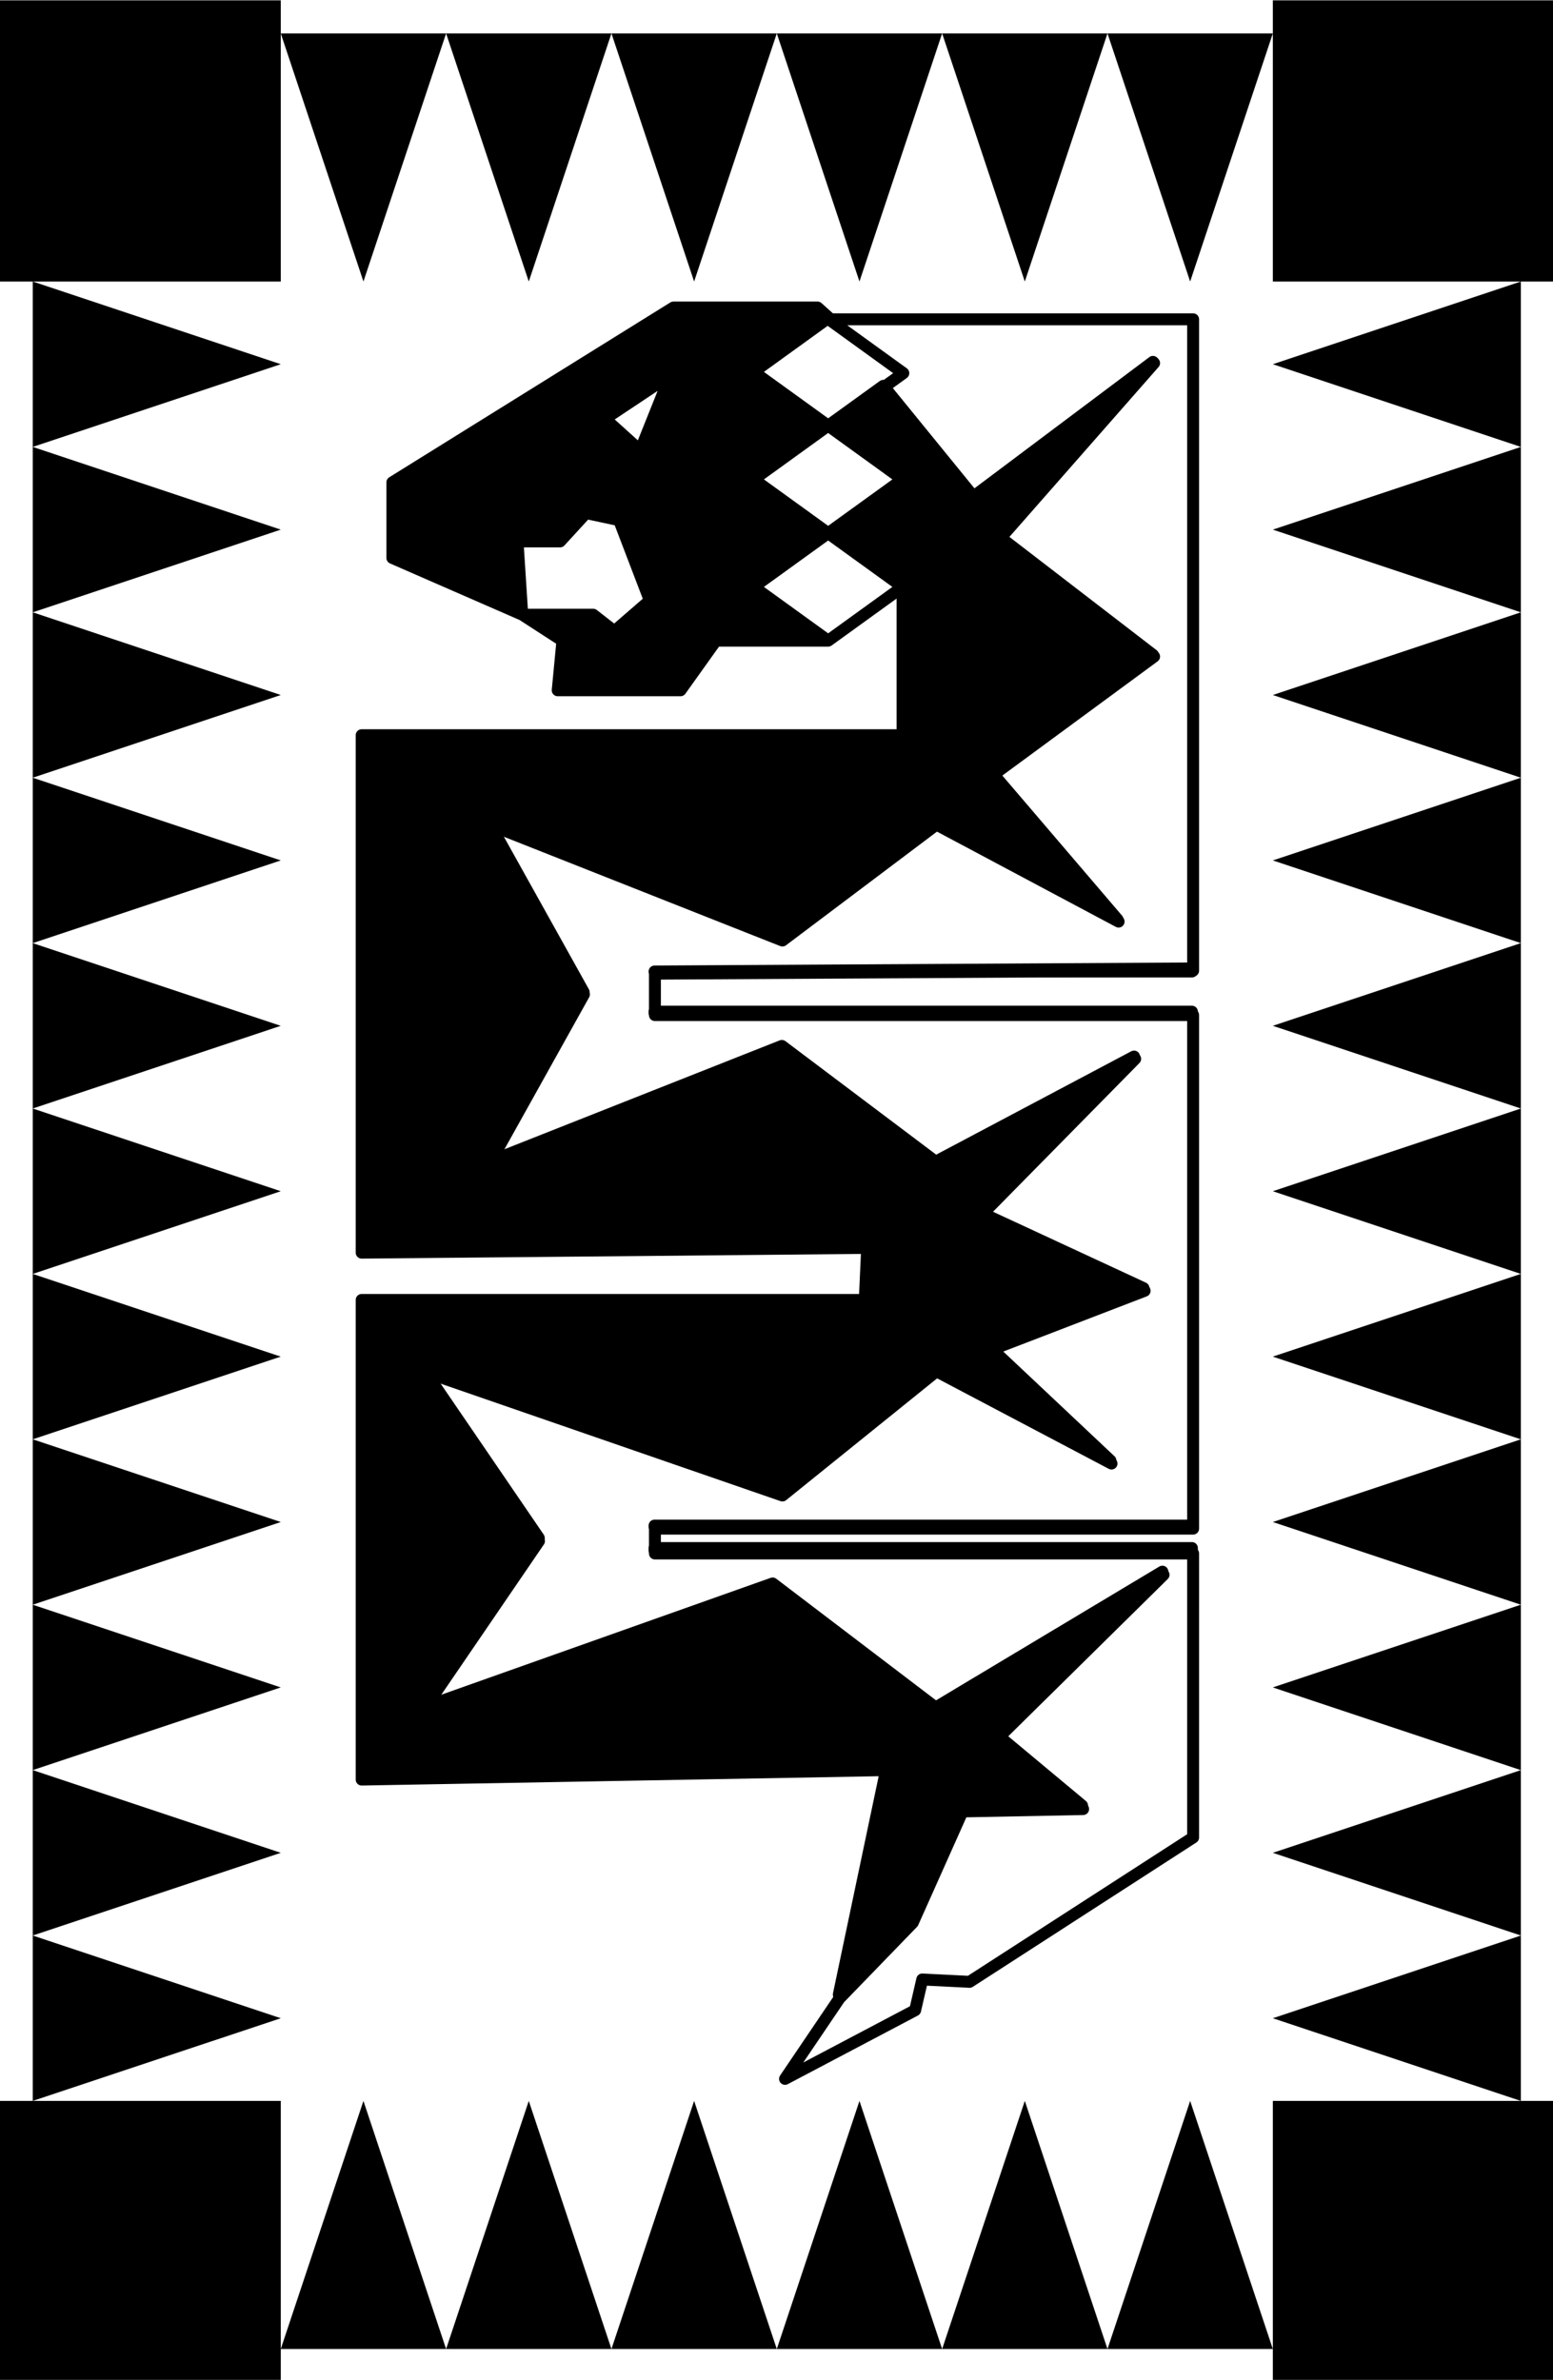 <svg width="522.222" height="800" viewBox="0 0 138.171 211.667" version="1.1" id="svg8"
    xmlns="http://www.w3.org/2000/svg" xmlns:svg="http://www.w3.org/2000/svg"
    xmlns:rdf="http://www.w3.org/1999/02/22-rdf-syntax-ns#" xmlns:cc="http://creativecommons.org/ns#"
    xmlns:dc="http://purl.org/dc/elements/1.1/">
    <g id="layer1" transform="translate(66.713,-235.957)">
        <g id="g1289" style="fill:#000000;fill-opacity:1"
            transform="matrix(0.556,0,0,0.556,-29.65,198.944)">
            <g id="g1241" style="fill:#000000;fill-opacity:1">
                <path
                    style="fill:#000000;fill-opacity:1;stroke:none;stroke-width:0.265px;stroke-linecap:butt;stroke-linejoin:miter;stroke-opacity:1"
                    d="M -21.734,442.332 H 4.725 l -13.229,-39.688 z" id="path832" />
                <path id="path840" d="m 110.558,442.332 h 26.458 l -13.229,-39.688 z"
                    style="fill:#000000;fill-opacity:1;stroke:none;stroke-width:0.265px;stroke-linecap:butt;stroke-linejoin:miter;stroke-opacity:1" />
                <path
                    style="fill:#000000;fill-opacity:1;stroke:none;stroke-width:0.265px;stroke-linecap:butt;stroke-linejoin:miter;stroke-opacity:1"
                    d="M 84.1,442.332 H 110.558 L 97.329,402.644 Z" id="path842" />
                <path id="path844" d="m 57.641,442.332 h 26.458 l -13.229,-39.688 z"
                    style="fill:#000000;fill-opacity:1;stroke:none;stroke-width:0.265px;stroke-linecap:butt;stroke-linejoin:miter;stroke-opacity:1" />
                <path
                    style="fill:#000000;fill-opacity:1;stroke:none;stroke-width:0.265px;stroke-linecap:butt;stroke-linejoin:miter;stroke-opacity:1"
                    d="m 31.183,442.332 h 26.458 l -13.229,-39.688 z" id="path846" />
                <path id="path848" d="M 4.725,442.332 H 31.183 l -13.229,-39.688 z"
                    style="fill:#000000;fill-opacity:1;stroke:none;stroke-width:0.265px;stroke-linecap:butt;stroke-linejoin:miter;stroke-opacity:1" />
                <path
                    style="fill:#000000;fill-opacity:1;stroke:none;stroke-width:0.265px;stroke-linecap:butt;stroke-linejoin:miter;stroke-opacity:1"
                    d="M -21.734,71.915 H 4.725 l -13.229,39.688 z" id="path832-5" />
                <path id="path840-9" d="m 110.558,71.915 h 26.458 L 123.787,111.603 Z"
                    style="fill:#000000;fill-opacity:1;stroke:none;stroke-width:0.265px;stroke-linecap:butt;stroke-linejoin:miter;stroke-opacity:1" />
                <path
                    style="fill:#000000;fill-opacity:1;stroke:none;stroke-width:0.265px;stroke-linecap:butt;stroke-linejoin:miter;stroke-opacity:1"
                    d="M 84.1,71.915 H 110.558 L 97.329,111.603 Z" id="path842-9" />
                <path id="path844-2" d="m 57.641,71.915 h 26.458 l -13.229,39.688 z"
                    style="fill:#000000;fill-opacity:1;stroke:none;stroke-width:0.265px;stroke-linecap:butt;stroke-linejoin:miter;stroke-opacity:1" />
                <path
                    style="fill:#000000;fill-opacity:1;stroke:none;stroke-width:0.265px;stroke-linecap:butt;stroke-linejoin:miter;stroke-opacity:1"
                    d="m 31.183,71.915 h 26.458 l -13.229,39.688 z" id="path846-6" />
                <path id="path848-4" d="M 4.725,71.915 H 31.183 l -13.229,39.688 z"
                    style="fill:#000000;fill-opacity:1;stroke:none;stroke-width:0.265px;stroke-linecap:butt;stroke-linejoin:miter;stroke-opacity:1" />
                <path
                    style="fill:#000000;fill-opacity:1;stroke:none;stroke-width:0.265px;stroke-linecap:butt;stroke-linejoin:miter;stroke-opacity:1"
                    d="m -61.421,111.603 v 26.458 l 39.688,-13.229 z" id="path832-4" />
                <path id="path840-3" d="m -61.421,243.894 v 26.458 l 39.688,-13.229 z"
                    style="fill:#000000;fill-opacity:1;stroke:none;stroke-width:0.265px;stroke-linecap:butt;stroke-linejoin:miter;stroke-opacity:1" />
                <path
                    style="fill:#000000;fill-opacity:1;stroke:none;stroke-width:0.265px;stroke-linecap:butt;stroke-linejoin:miter;stroke-opacity:1"
                    d="m -61.421,217.436 v 26.458 l 39.688,-13.229 z" id="path842-5" />
                <path id="path844-6" d="m -61.421,190.978 v 26.458 l 39.688,-13.229 z"
                    style="fill:#000000;fill-opacity:1;stroke:none;stroke-width:0.265px;stroke-linecap:butt;stroke-linejoin:miter;stroke-opacity:1" />
                <path
                    style="fill:#000000;fill-opacity:1;stroke:none;stroke-width:0.265px;stroke-linecap:butt;stroke-linejoin:miter;stroke-opacity:1"
                    d="m -61.421,164.519 v 26.458 l 39.688,-13.229 z" id="path846-9" />
                <path id="path848-6" d="m -61.421,138.061 v 26.458 l 39.688,-13.229 z"
                    style="fill:#000000;fill-opacity:1;stroke:none;stroke-width:0.265px;stroke-linecap:butt;stroke-linejoin:miter;stroke-opacity:1" />
                <path
                    style="fill:#000000;fill-opacity:1;stroke:none;stroke-width:0.265px;stroke-linecap:butt;stroke-linejoin:miter;stroke-opacity:1"
                    d="m -61.421,270.353 v 26.458 l 39.688,-13.229 z" id="path832-4-9" />
                <path
                    style="fill:#000000;fill-opacity:1;stroke:none;stroke-width:0.265px;stroke-linecap:butt;stroke-linejoin:miter;stroke-opacity:1"
                    d="m -61.421,376.186 v 26.458 l 39.688,-13.229 z" id="path842-5-0" />
                <path id="path844-6-2" d="m -61.421,349.728 v 26.458 l 39.688,-13.229 z"
                    style="fill:#000000;fill-opacity:1;stroke:none;stroke-width:0.265px;stroke-linecap:butt;stroke-linejoin:miter;stroke-opacity:1" />
                <path
                    style="fill:#000000;fill-opacity:1;stroke:none;stroke-width:0.265px;stroke-linecap:butt;stroke-linejoin:miter;stroke-opacity:1"
                    d="m -61.421,323.269 v 26.458 l 39.688,-13.229 z" id="path846-9-0" />
                <path id="path848-6-3" d="m -61.421,296.811 v 26.458 l 39.688,-13.229 z"
                    style="fill:#000000;fill-opacity:1;stroke:none;stroke-width:0.265px;stroke-linecap:butt;stroke-linejoin:miter;stroke-opacity:1" />
                <path
                    style="fill:#000000;fill-opacity:1;stroke:none;stroke-width:0.265px;stroke-linecap:butt;stroke-linejoin:miter;stroke-opacity:1"
                    d="M 176.704,111.603 V 138.061 l -39.688,-13.229 z" id="path832-4-6" />
                <path id="path840-3-6" d="m 176.704,243.894 v 26.458 l -39.688,-13.229 z"
                    style="fill:#000000;fill-opacity:1;stroke:none;stroke-width:0.265px;stroke-linecap:butt;stroke-linejoin:miter;stroke-opacity:1" />
                <path
                    style="fill:#000000;fill-opacity:1;stroke:none;stroke-width:0.265px;stroke-linecap:butt;stroke-linejoin:miter;stroke-opacity:1"
                    d="m 176.704,217.436 v 26.458 l -39.688,-13.229 z" id="path842-5-6" />
                <path id="path844-6-1" d="M 176.704,190.978 V 217.436 l -39.688,-13.229 z"
                    style="fill:#000000;fill-opacity:1;stroke:none;stroke-width:0.265px;stroke-linecap:butt;stroke-linejoin:miter;stroke-opacity:1" />
                <path
                    style="fill:#000000;fill-opacity:1;stroke:none;stroke-width:0.265px;stroke-linecap:butt;stroke-linejoin:miter;stroke-opacity:1"
                    d="m 176.704,164.519 v 26.458 l -39.688,-13.229 z" id="path846-9-1" />
                <path id="path848-6-39" d="m 176.704,138.061 v 26.458 l -39.688,-13.229 z"
                    style="fill:#000000;fill-opacity:1;stroke:none;stroke-width:0.265px;stroke-linecap:butt;stroke-linejoin:miter;stroke-opacity:1" />
                <path
                    style="fill:#000000;fill-opacity:1;stroke:none;stroke-width:0.265px;stroke-linecap:butt;stroke-linejoin:miter;stroke-opacity:1"
                    d="m 176.704,270.353 v 26.458 l -39.688,-13.229 z" id="path832-4-9-7" />
                <path
                    style="fill:#000000;fill-opacity:1;stroke:none;stroke-width:0.265px;stroke-linecap:butt;stroke-linejoin:miter;stroke-opacity:1"
                    d="m 176.704,376.186 v 26.458 l -39.688,-13.229 z" id="path842-5-0-7" />
                <path id="path844-6-2-3" d="m 176.704,349.728 v 26.458 l -39.688,-13.229 z"
                    style="fill:#000000;fill-opacity:1;stroke:none;stroke-width:0.265px;stroke-linecap:butt;stroke-linejoin:miter;stroke-opacity:1" />
                <path
                    style="fill:#000000;fill-opacity:1;stroke:none;stroke-width:0.265px;stroke-linecap:butt;stroke-linejoin:miter;stroke-opacity:1"
                    d="m 176.704,323.269 v 26.458 l -39.688,-13.229 z" id="path846-9-0-6" />
                <path id="path848-6-3-4" d="m 176.704,296.811 v 26.458 l -39.688,-13.229 z"
                    style="fill:#000000;fill-opacity:1;stroke:none;stroke-width:0.265px;stroke-linecap:butt;stroke-linejoin:miter;stroke-opacity:1" />
            </g>
            <g id="g1247" style="fill:#000000;fill-opacity:1">
                <rect
                    style="opacity:1;fill:#000000;fill-opacity:1;stroke:none;stroke-width:0.597;stroke-linecap:round;stroke-linejoin:round;stroke-miterlimit:4;stroke-dasharray:none;stroke-opacity:1"
                    id="rect850" width="44.979" height="44.979" x="-66.713" y="66.624" />
                <rect
                    style="opacity:1;fill:#000000;fill-opacity:1;stroke:none;stroke-width:0.597;stroke-linecap:round;stroke-linejoin:round;stroke-miterlimit:4;stroke-dasharray:none;stroke-opacity:1"
                    id="rect850-2" width="44.979" height="44.979" x="137.016" y="66.624" />
                <rect
                    style="opacity:1;fill:#000000;fill-opacity:1;stroke:none;stroke-width:0.597;stroke-linecap:round;stroke-linejoin:round;stroke-miterlimit:4;stroke-dasharray:none;stroke-opacity:1"
                    id="rect850-2-2" width="44.979" height="44.979" x="137.016" y="402.644" />
                <rect
                    style="opacity:1;fill:#000000;fill-opacity:1;stroke:none;stroke-width:0.597;stroke-linecap:round;stroke-linejoin:round;stroke-miterlimit:4;stroke-dasharray:none;stroke-opacity:1"
                    id="rect850-2-2-3" width="44.979" height="44.979" x="-66.713" y="402.644" />
            </g>
        </g>
        <path
            style="opacity:1;fill:#d5ad00;fill-opacity:0.391;stroke:#a80000;stroke-width:4.286;stroke-linecap:round;stroke-linejoin:round;stroke-miterlimit:4;stroke-dasharray:none;stroke-opacity:1"
            d="" id="path1166" transform="scale(0.265)" />
        <g id="g1189" transform="matrix(0.556,0,0,0.556,-29.073,198.419)">
            <path id="path865" transform="scale(0.265)"
                d="m 245,447.52 45,32.5 -11.664,8.424 54.521,66.934 108.57,-81.43 -92.855,105.715 92.855,71.43 -97.143,71.428 L 420,811.092 310,752.52 l -93,70 -177,-70 57.143,102.5 -57.143,102.5 177,-70 93,70 120,-63.572 -92.857,94.287 98.572,45.713 -92.857,35.715 72.857,68.572 L 310,1082.52 l -93,75 -217,-75 70,102.5 -70,102.5 211.428,-75 98.572,75 137.143,-82.142 -100,98.57 51.43,42.857 -72.857,1.43 -30,67.143 -44.285,45.713 -32.859,48.572 78.572,-41.428 4.287,-18.572 28.57,1.428 135,-87.141 V 1192.52 H 140 v -15 H 465 V 867.52 H 140 v -25 L 465,840.688 V 447.52 Z"
                style="fill:none;fill-opacity:0.391;stroke:#000000;stroke-width:7.2;stroke-linecap:round;stroke-linejoin:round;stroke-miterlimit:4;stroke-dasharray:none;stroke-opacity:1" />
            <path
                d="M 64.823,170 76.729,161.401 M 40.065,116.706 -4.913,144.675 v 12.095 L 15.875,165.842 15.119,154.125 h 6.804 l 4.158,-4.536 5.292,1.134 4.913,12.851 -5.669,4.913 -3.402,-2.646 H 15.875 l 6.425,4.158 -0.756,7.938 h 19.655 l 5.669,-7.938 h 17.954 l -11.906,-8.599 11.906,-8.599 -11.906,-8.599 11.906,-8.599 -11.906,-8.599 11.906,-8.599 h 0.189 l -1.89,-1.701 z m 24.758,18.899 11.906,8.599 -11.906,8.599 11.906,8.599 v 23.718 H -9.827 v 82.777 l 80.887,-0.756 -0.378,8.315 h -80.509 v 76.73 l 83.911,-1.512 -7.559,35.907 11.717,-12.095 7.938,-17.765 19.277,-0.378 L 91.848,345.003 118.306,318.923 82.021,340.656 55.94,320.812 0,340.656 18.521,313.536 0,286.417 57.415,306.26 82.021,286.417 109.991,301.158 90.714,283.015 115.283,273.565 89.202,261.47 113.771,236.524 82.021,253.344 57.415,234.823 10.583,253.344 25.702,226.224 10.583,199.104 57.415,217.625 82.021,199.104 111.125,214.601 91.092,191.167 116.794,172.268 92.226,153.369 116.794,125.399 88.069,146.943 73.643,129.234 Z m -25.267,-8.053 -4.811,12.027 -5.623,-5.083 z m 83.476,94.881 -85.99,0.485 h 85.99 z m -85.99,6.91 v 0.189 h 85.99 v -0.189 z m 0,82.21 v 0.189 h 85.99 v -0.189 z m 0,3.591 v 0.378 h 85.99 v -0.378 z"
                style="fill:#000000;fill-opacity:1;stroke:#000000;stroke-width:1.905;stroke-linecap:round;stroke-linejoin:round;stroke-miterlimit:4;stroke-dasharray:none;stroke-opacity:1"
                id="path1154" />
            <path transform="scale(0.265)" id="path1172"
                d="m 225.143,624.766 c -10.858,-7.827 -19.786,-14.42 -19.839,-14.653 -0.077,-0.334 17.322,-13.14 37.399,-27.527 l 2.33,-1.67 19.388,13.981 c 10.663,7.69 19.688,14.265 20.055,14.611 0.542,0.511 -3.019,3.286 -18.94,14.76 -10.784,7.772 -19.842,14.265 -20.129,14.429 -0.287,0.164 -9.405,-6.105 -20.264,-13.932 z"
                style="opacity:1;fill:none;fill-opacity:0.391;stroke:none;stroke-width:2.525;stroke-linecap:round;stroke-linejoin:round;stroke-miterlimit:4;stroke-dasharray:none;stroke-opacity:1" />
            <path transform="scale(0.265)" id="path1174"
                d="m 224.578,559.433 c -19.742,-14.326 -19.83,-14.398 -18.688,-15.266 5.823,-4.425 39.005,-28.056 39.284,-27.977 1.057,0.3 39.81,28.673 39.608,29 -0.414,0.67 -39.486,28.731 -39.938,28.683 -0.237,-0.025 -9.357,-6.523 -20.266,-14.439 z"
                style="opacity:1;fill:none;fill-opacity:0.502;stroke:none;stroke-width:2.525;stroke-linecap:round;stroke-linejoin:round;stroke-miterlimit:4;stroke-dasharray:none;stroke-opacity:1" />
            <path transform="scale(0.265)" id="path1176"
                d="m 225.143,624.766 c -10.858,-7.827 -19.786,-14.42 -19.839,-14.653 -0.077,-0.334 17.322,-13.14 37.399,-27.527 l 2.33,-1.67 19.388,13.981 c 10.663,7.69 19.688,14.265 20.055,14.611 0.542,0.511 -3.019,3.286 -18.94,14.76 -10.784,7.772 -19.842,14.265 -20.129,14.429 -0.287,0.164 -9.405,-6.105 -20.264,-13.932 z"
                style="opacity:1;fill:none;fill-opacity:0.502;stroke:none;stroke-width:2.525;stroke-linecap:round;stroke-linejoin:round;stroke-miterlimit:4;stroke-dasharray:none;stroke-opacity:1" />
            <path transform="scale(0.265)" id="path1178"
                d="m 224.83,494.572 -20.088,-14.531 1.653,-1.237 c 0.909,-0.68 9.937,-7.206 20.063,-14.5 17.592,-12.674 18.464,-13.232 19.596,-12.56 1.973,1.17 38.968,27.958 38.987,28.23 0.014,0.205 -26.476,19.474 -37.345,27.164 l -2.778,1.965 z"
                style="opacity:1;fill:none;fill-opacity:0.502;stroke:none;stroke-width:2.525;stroke-linecap:round;stroke-linejoin:round;stroke-miterlimit:4;stroke-dasharray:none;stroke-opacity:1" />
            <path transform="scale(0.265)" id="path1180"
                d="m 122.685,516.011 c -4.164,-3.736 -7.634,-6.969 -7.71,-7.183 -0.136,-0.384 28.152,-19.479 28.394,-19.166 0.068,0.088 -2.854,7.581 -6.494,16.651 l -6.618,16.491 z"
                style="opacity:1;fill:none;fill-opacity:0.391;stroke:none;stroke-width:2.525;stroke-linecap:round;stroke-linejoin:round;stroke-miterlimit:4;stroke-dasharray:none;stroke-opacity:1" />
        </g>
    </g>
</svg>
